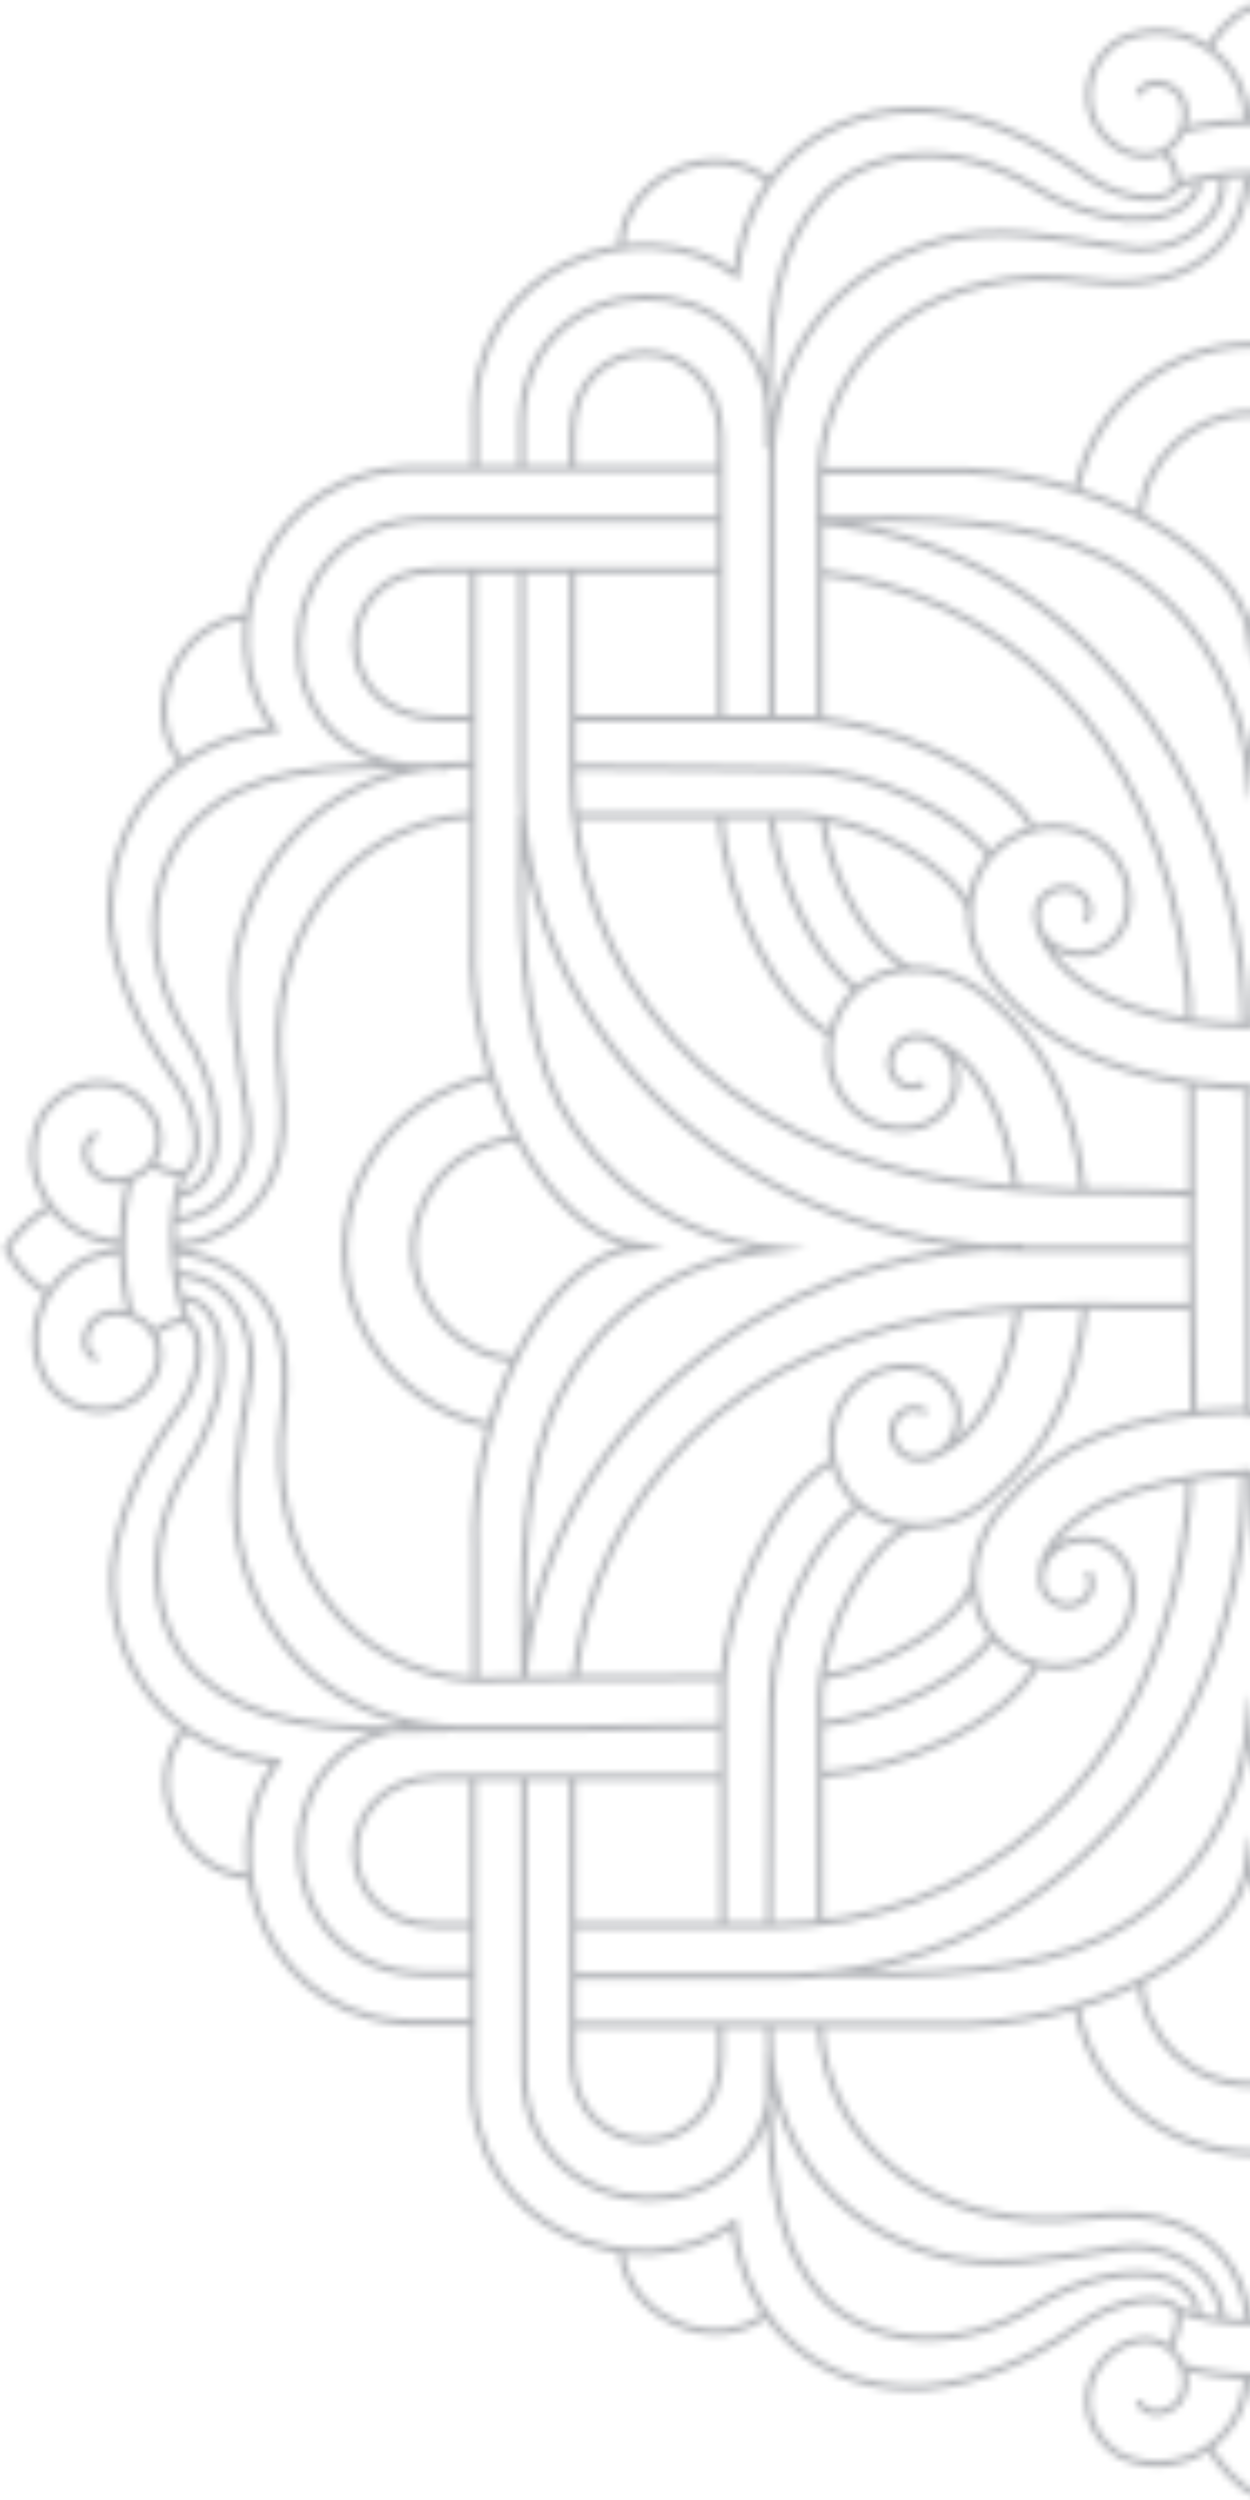<svg width="187" height="374" viewBox="0 0 187 374" fill="none" xmlns="http://www.w3.org/2000/svg">
<mask id="mask0_1137_2895" style="mask-type:alpha" maskUnits="userSpaceOnUse" x="0" y="0" width="374" height="374">
<path d="M186.835 162.696V210.643M213.619 300.253C211.304 312.488 200.392 322.077 187.496 322.077C174.6 322.077 163.027 312.819 161.043 299.923M300.253 161.373C312.819 163.688 322.077 174.931 322.077 187.496C322.077 200.392 312.819 211.304 300.253 213.619M161.043 73.416C163.357 60.851 174.6 51.592 187.165 51.592C200.061 51.592 210.973 60.851 213.288 73.416M73.416 213.288C60.851 210.973 51.592 199.731 51.592 187.165C51.592 174.269 60.851 163.357 73.416 161.043M203.699 296.285C203.368 304.883 196.093 311.827 187.165 311.827C178.237 311.827 170.963 304.883 170.632 295.955M296.616 170.963C305.213 171.293 312.157 178.899 312.157 187.496C312.157 196.093 305.544 203.368 296.616 204.029M170.632 77.384C170.963 68.787 178.568 61.843 187.165 61.843C195.763 61.843 203.037 68.787 203.699 77.384M77.384 203.368C68.787 203.037 61.843 195.432 61.843 186.835C61.843 178.237 68.456 170.963 77.384 170.301M180.883 366.056C182.205 368.701 185.512 372.008 187.496 373C190.803 371.347 193.448 368.701 194.109 366.717M366.717 193.779C369.363 192.456 372.008 189.149 373 187.165C371.347 183.859 368.371 181.544 366.717 180.883M193.779 7.613C192.456 4.968 189.149 1.992 187.165 1C183.859 2.653 181.544 5.629 180.883 7.283M7.613 180.552C4.968 181.875 1.992 184.851 1 186.835C2.653 190.141 5.629 192.787 7.283 193.448M177.245 354.152C182.536 355.805 192.456 356.136 197.416 354.152M354.483 196.424C356.136 191.133 355.805 181.875 354.152 176.915M197.085 19.517C191.795 17.864 182.205 17.864 176.915 19.517M19.517 176.253C17.864 181.544 17.864 191.133 19.517 196.424M175.261 350.845C175.923 349.523 176.584 346.877 176.253 345.555C181.544 347.869 192.456 348.2 198.408 345.555M350.515 199.731C349.523 198.739 347.208 198.077 345.885 198.408C348.2 193.117 348.531 182.205 345.885 176.253M199.4 22.824C198.408 23.816 197.747 26.461 197.747 27.784M197.747 27.784C192.456 25.469 181.875 25.469 175.923 27.784M197.747 27.784C199.731 31.091 207.336 30.099 212.957 25.8C220.563 20.509 228.168 17.533 235.443 16.872C250.323 16.211 262.557 25.469 264.211 41.341C278.429 31.091 304.221 40.019 303.229 63.827V107.805M22.493 173.939C23.485 174.931 26.131 175.592 27.453 175.592M27.453 175.592C25.139 180.883 25.469 191.795 28.115 197.747M27.453 175.592C30.76 173.608 29.768 166.003 25.469 160.381C20.179 152.776 17.203 145.171 16.541 137.896C15.88 123.016 25.139 110.781 41.011 109.128C30.76 94.909 39.688 69.117 63.496 70.109H107.475M174.269 22.824C175.261 23.816 176.253 26.131 176.253 27.784C174.269 31.091 166.664 29.768 161.373 25.469C153.768 20.179 146.163 17.203 138.888 16.541C124.008 15.549 111.773 25.139 110.12 41.011C95.901 30.76 70.109 39.688 71.101 63.165V70.44M350.845 174.6C349.853 175.592 347.539 176.584 345.885 176.584M200.061 350.845C199.069 349.853 198.077 347.539 198.077 345.885M23.155 199.4C24.147 198.408 26.461 197.416 28.115 197.416M27.453 114.419C20.509 106.483 26.792 92.595 37.043 92.264M258.92 27.784C266.856 20.84 280.744 27.123 281.075 37.373M346.216 258.259C353.16 266.195 346.877 280.083 336.627 280.413M115.08 345.885C107.144 352.829 93.256 346.547 92.925 336.296M115.08 27.123C107.144 20.179 93.256 26.461 92.925 36.712M346.547 115.411C353.491 107.475 347.208 93.587 336.957 93.256M259.251 346.216C267.187 353.16 281.075 346.547 281.405 336.627M27.784 258.589C20.84 266.525 27.123 280.413 37.373 280.744M176.584 345.885C174.6 342.579 166.664 343.901 161.043 348.2C153.437 353.491 145.832 356.467 138.557 357.128C123.677 358.12 111.443 348.531 109.789 332.659C95.571 342.909 69.779 333.981 70.771 310.173V266.195M70.771 84.989V140.211C69.779 162.035 82.013 184.52 95.571 186.504C82.013 187.827 70.109 210.643 71.101 232.467V250.984M78.376 251.315C78.045 234.781 78.045 219.571 83.997 208.328C89.619 197.085 100.531 188.488 116.072 186.835C100.861 185.181 89.619 176.253 83.667 165.011C78.045 153.768 77.715 138.557 78.045 122.024M346.216 176.584C342.909 174.6 343.901 166.995 348.2 161.704C353.491 154.099 356.467 146.493 357.128 139.219C358.12 124.339 348.531 112.104 332.659 110.451C342.909 96.232 333.981 70.44 310.173 71.432H302.899M122.355 70.44H140.872C162.696 69.779 185.512 82.344 187.165 95.571C188.488 82.344 211.304 70.109 233.128 71.101H288.349M251.645 78.376C235.112 78.045 219.901 78.045 208.659 83.997C197.416 89.619 188.819 100.531 186.835 115.741C185.181 100.531 176.584 88.957 165.011 83.336C153.768 77.715 138.557 77.384 122.024 77.715M295.624 251.315C295.955 234.781 295.624 219.571 290.003 208.328C284.051 197.085 273.8 188.819 258.589 186.835C273.8 185.181 284.712 176.915 290.333 165.672C295.955 154.429 296.285 139.219 295.955 122.685M303.229 288.019L302.899 232.797C303.56 210.973 291.987 188.819 278.76 186.835C291.987 184.851 303.891 163.357 303.229 141.203V122.685M303.229 122.685C292.648 123.016 277.437 123.016 266.195 123.016M303.229 122.685C322.408 123.677 334.643 141.203 331.997 162.365C331.336 167.987 331.667 172.285 332.989 175.923C335.304 182.205 340.264 185.512 345.555 186.504C346.216 186.504 346.877 186.835 347.539 186.835M198.077 346.216C200.061 342.909 207.667 343.901 213.288 348.2C220.893 353.491 228.499 356.467 235.773 356.797C250.653 357.459 262.888 348.2 264.541 332.328C278.76 342.579 304.552 333.651 303.56 309.843V302.568M122.355 295.293C138.888 295.624 154.099 295.293 165.341 289.672C176.584 284.051 185.181 273.139 186.835 257.928C188.488 273.139 197.085 284.051 208.659 290.003C219.901 295.624 235.443 295.955 251.645 295.293M345.885 197.085C342.579 199.069 343.571 206.675 347.869 211.965C353.16 219.571 356.467 227.176 356.797 234.451C357.789 249.331 348.2 261.565 332.328 263.219C342.579 277.437 333.651 303.229 310.173 302.237H266.195M85.651 302.899H140.872C162.696 303.56 185.181 291.987 186.835 278.429C188.488 291.656 210.973 303.891 232.797 302.899H251.315M27.784 197.416C31.091 199.4 30.099 207.005 25.8 212.296C20.509 219.901 17.533 227.507 16.872 234.781C16.211 249.661 25.469 261.896 41.341 263.549C31.091 277.768 40.019 303.56 63.827 302.568H71.101M122.355 78.045C158.728 81.021 185.843 114.419 186.173 153.107M62.835 114.749C38.035 114.088 39.027 78.045 63.496 77.715H107.475M295.624 122.685C292.648 159.059 259.581 186.835 220.893 186.835H195.432C195.432 195.432 195.432 203.699 195.432 211.304M258.92 63.165C259.581 38.696 295.624 39.357 295.955 63.827V107.805M251.315 295.293C215.272 292.648 187.496 259.581 187.496 220.893M311.165 258.259C335.635 258.92 334.973 294.963 310.504 295.293L266.525 295.624M78.376 250.984C81.352 214.611 114.419 186.504 153.107 186.504M115.411 310.835C114.749 335.304 78.707 334.643 78.376 310.173V266.195M78.045 85.32V117.725C78.376 156.083 112.765 186.504 153.107 186.835H178.568M115.08 62.504C114.419 38.035 78.376 38.696 78.045 63.165V70.44M288.349 78.376H255.944C217.256 79.037 187.827 113.096 187.827 153.437M311.165 115.411C335.635 114.749 334.973 78.707 310.504 78.376H303.229M295.955 287.688V255.283C294.963 216.925 260.904 186.835 220.563 186.835M258.92 310.835C259.581 335.304 295.624 334.312 295.955 309.843V302.568M85.651 295.624H118.056C156.744 294.963 186.173 260.904 186.173 220.563M62.835 258.259C38.365 258.92 39.027 294.963 63.496 295.293H70.771M178.237 162.035C178.237 169.64 178.237 178.237 178.237 186.835M178.237 162.035C164.349 160.051 155.752 155.091 149.8 148.147C141.533 139.219 144.509 126.653 154.76 124.008C163.357 122.024 170.963 129.629 168.317 137.896C165.341 145.501 155.421 143.187 155.091 137.235C154.76 133.928 158.067 132.275 160.381 132.936C162.696 133.597 163.688 136.243 162.365 137.896M178.237 162.035C180.552 162.365 184.851 162.696 187.165 162.696M122.355 85.651C148.477 88.296 173.277 108.467 177.576 146.493C177.907 148.477 177.907 150.461 177.907 152.445M70.771 107.475H65.48C48.947 107.144 49.277 85.32 65.149 85.32H107.805M154.76 124.339C150.131 115.411 131.944 107.144 118.387 107.475H85.651M288.019 122.685C285.373 148.808 265.203 173.608 227.176 177.907C217.917 178.899 207.336 178.568 195.432 178.568M266.195 71.101V65.811C266.525 49.277 288.349 49.608 288.349 65.48V108.136M249.331 155.421C258.259 150.792 266.525 132.605 266.195 119.048V86.312M249.331 155.421C247.016 145.171 234.12 142.195 225.192 150.461C217.917 156.744 212.957 165.011 211.635 178.899M249.331 155.421C251.315 164.019 243.709 171.624 235.443 168.979C227.837 165.672 230.152 156.083 236.104 155.752C239.411 155.421 241.064 158.728 240.403 160.712C239.741 163.027 237.427 164.019 235.443 162.696M251.645 287.688C225.523 285.043 200.723 265.203 196.424 226.845C196.093 224.861 196.093 222.877 195.763 220.893M302.899 265.533H308.189C324.723 265.864 324.392 287.688 308.52 287.688H265.864M218.909 249.331C223.539 258.259 241.725 266.525 255.613 265.864H288.349M85.981 250.984C88.957 224.861 108.797 200.061 146.824 196.093C156.083 195.101 166.664 195.432 178.237 195.432M107.805 302.568V307.859C107.475 324.392 85.651 324.061 85.651 308.189V265.533M124.669 218.579C115.741 223.208 107.475 241.395 108.136 254.952V287.688M124.669 218.579C126.984 228.829 139.88 231.805 148.808 223.539C156.083 217.256 161.043 208.989 162.365 195.101M124.669 218.579C122.685 209.981 130.291 202.376 138.557 205.021C146.163 208.328 143.848 217.917 137.896 218.248C134.589 218.579 132.936 215.272 133.597 213.288C134.259 210.973 136.573 209.981 138.557 211.304M85.651 85.32V115.741C85.651 144.179 105.491 172.616 146.824 177.245C147.816 177.245 151.123 177.907 154.429 177.907C158.067 178.237 161.373 178.237 162.365 178.237C167.656 178.237 173.277 178.237 178.899 178.568M107.805 107.475V65.149C107.475 48.616 85.651 48.947 85.651 64.819V70.44M124.339 154.76C116.403 150.461 108.467 135.251 107.805 122.024M124.339 154.76C126.653 144.179 139.549 141.533 148.477 149.8C155.752 156.083 160.712 164.349 162.035 178.237M124.339 154.76C122.355 163.357 129.96 170.963 138.227 168.317C145.832 165.011 143.517 155.421 137.565 155.091C134.259 154.76 132.605 158.067 133.267 160.051C133.928 162.365 136.243 163.357 138.227 162.035M195.432 162.365C195.101 170.632 195.432 178.899 195.101 187.165M288.349 85.981H257.928C229.491 85.981 201.053 106.152 196.424 147.155C196.093 148.808 196.093 150.792 196.093 152.445M266.195 108.136H308.52C325.053 107.805 324.723 85.981 308.851 85.981H303.229M218.909 124.669C223.208 116.733 238.419 108.797 251.645 108.136M288.349 288.019V257.597C288.349 229.16 268.179 201.053 226.845 196.424C225.853 196.424 222.547 196.093 219.24 195.763C215.933 195.432 212.296 195.763 211.635 195.432C206.344 195.432 200.723 195.432 195.432 195.432M266.195 265.864V308.189C266.525 324.723 288.349 324.392 288.349 308.52V302.899M249.331 218.579C257.597 222.877 265.203 238.088 266.195 250.984M178.568 211.304C178.568 203.037 178.237 194.771 178.237 186.504M85.651 288.019H116.072C144.509 288.019 172.947 267.848 177.576 226.845C177.907 225.192 177.907 223.208 177.907 221.555M107.805 265.864H65.48C48.947 266.195 49.277 288.019 65.149 288.019H70.771M155.091 249C150.792 257.267 135.581 264.872 122.355 265.533M155.421 138.888C157.736 145.501 165.011 150.792 177.907 152.776C179.891 153.107 184.851 153.437 187.496 153.437M234.781 155.752C228.168 158.067 223.539 165.341 221.555 178.237M218.248 234.781C215.933 228.168 208.659 223.208 195.763 221.224C194.109 220.893 189.48 220.563 186.504 220.563M139.219 217.917C145.832 215.603 150.461 208.328 152.445 195.432M138.888 155.421C145.501 157.736 150.131 165.011 152.115 177.907M218.248 139.219C215.603 147.155 205.683 152.445 186.835 153.107M234.781 218.248C228.168 215.933 223.539 208.989 221.555 195.763M155.752 234.451C158.397 226.515 168.317 221.224 187.165 220.232M67.133 114.749C47.624 114.088 37.043 115.411 29.437 122.685C22.163 129.629 20.84 142.525 27.453 154.099C32.744 162.035 34.397 173.608 29.437 177.576C28.776 178.237 27.784 178.568 26.461 178.899M258.92 67.795C259.581 48.285 257.928 37.704 250.984 30.099C244.04 22.824 231.144 21.501 219.571 28.445C210.973 34.067 199.069 35.72 195.432 29.437C195.101 29.107 194.771 28.115 194.771 27.123M306.536 258.259C326.045 258.92 336.627 257.267 344.232 250.323C351.507 243.379 352.829 230.483 345.885 218.909C340.264 210.312 338.611 197.416 345.224 194.44C345.224 194.44 345.885 194.109 346.216 194.109C346.547 194.109 346.877 194.109 346.877 194.109M115.08 306.867C115.08 308.189 115.08 314.141 115.08 315.464C115.411 329.021 117.395 337.288 123.016 343.571C129.96 350.845 142.856 352.168 154.429 345.224C161.043 340.925 169.64 338.941 174.931 340.925C176.584 341.587 178.237 342.909 178.899 344.563C178.899 344.893 179.229 345.555 179.229 345.885M115.08 67.133C114.419 47.624 116.072 37.043 123.016 29.437C129.96 22.163 142.856 20.84 154.429 27.784C163.027 33.405 175.261 35.059 178.899 28.776C179.229 28.445 179.229 27.784 179.229 27.453M306.536 115.411C326.045 114.749 336.627 116.403 344.232 123.347C351.507 130.291 352.829 143.187 345.885 154.76C340.264 163.357 338.611 175.592 344.893 179.229C345.224 179.56 345.885 179.56 346.547 179.891M258.92 306.205C259.581 325.715 258.259 336.296 250.984 343.901C244.04 351.176 231.475 352.499 219.571 345.885C210.973 340.264 198.408 338.611 195.101 345.224C194.771 345.555 194.771 346.547 194.771 346.877M67.464 258.589C47.955 259.251 37.373 257.597 29.768 250.653C22.493 243.709 21.171 230.813 28.115 219.24C30.099 216.264 31.421 212.627 32.413 209.32C33.736 203.699 33.405 198.077 30.429 195.432C29.768 194.771 28.445 194.44 27.453 194.109M85.651 114.749C99.208 114.749 115.411 115.08 119.048 115.08C130.952 115.08 143.848 122.024 148.477 128.307M26.131 182.536C26.792 182.536 28.445 182.205 29.107 181.875C34.728 180.221 38.035 172.947 37.043 166.995C35.389 155.752 33.736 147.816 36.051 139.549C40.349 124.008 53.245 114.419 69.117 114.419C69.448 114.419 70.109 114.419 70.44 114.419M258.92 85.981C258.92 99.539 258.589 115.741 258.589 119.379C258.589 131.283 251.976 144.179 245.363 148.808M191.133 26.461C191.133 26.792 191.133 28.115 191.133 28.445C191.795 35.059 200.061 38.696 206.013 37.704C216.925 36.051 225.192 34.397 233.459 36.712C249 41.011 258.589 53.576 258.589 69.779C258.589 70.109 258.589 70.771 258.589 71.101M288.349 258.589C274.792 258.589 258.589 258.589 254.952 258.589C243.048 258.589 230.152 251.976 225.523 245.693M347.539 190.472C347.208 190.472 345.885 190.803 345.224 190.803C338.941 192.125 335.304 199.731 336.627 205.683C338.28 216.595 339.933 224.861 337.619 233.128C333.32 248.669 320.755 258.259 304.552 258.259C304.221 258.259 303.56 258.259 303.229 258.259M115.08 288.019C115.08 274.461 115.411 258.259 115.411 254.621C115.411 242.717 122.024 229.821 128.637 225.192M182.867 346.877C182.867 346.547 182.867 345.555 182.536 345.224C181.544 338.941 173.608 335.304 167.656 336.296C156.744 337.949 148.477 339.603 140.211 337.288C124.669 332.989 115.08 320.424 115.08 304.221C115.08 303.891 115.08 303.229 115.08 302.899M115.411 122.685C116.733 133.267 122.685 144.179 128.307 148.147M182.867 26.792C182.867 27.123 182.867 27.784 182.867 28.115C182.205 34.728 173.939 38.365 167.987 37.043C157.075 35.389 148.808 33.736 140.541 36.051C125 40.349 115.411 52.915 115.411 69.117C115.411 76.723 115.411 95.24 115.411 107.475M250.984 115.741C240.403 117.064 229.491 123.016 225.523 128.637M347.208 183.197C346.877 183.197 346.216 183.197 345.885 183.197C339.272 182.536 335.635 174.269 336.627 168.317C338.28 157.405 339.933 149.139 337.619 140.872C333.32 125.331 320.755 115.741 304.552 115.741C296.947 115.741 278.429 115.741 266.195 116.072M258.259 250.653C256.936 240.072 250.984 229.16 245.363 225.192M191.464 347.208C191.464 346.877 191.464 346.216 191.464 345.885C192.125 339.272 200.392 335.635 206.344 336.627C217.587 338.28 225.523 339.933 233.789 337.619C249.331 332.989 258.92 320.424 258.92 304.552C258.92 296.947 258.589 278.429 258.589 266.195M123.016 257.928C133.597 256.605 144.509 250.653 148.477 245.032M26.131 190.472C27.123 190.472 29.437 191.133 30.429 191.464C35.72 193.448 38.365 200.392 37.373 206.013C35.72 216.925 34.067 225.192 36.381 233.459C40.68 249 53.245 258.589 69.448 258.589C77.053 258.589 95.571 258.589 107.805 258.259M70.771 122.024C51.592 123.016 39.357 140.541 42.003 161.704C42.664 167.325 42.333 171.624 41.011 175.261C38.696 181.213 34.067 184.52 29.107 185.843C28.445 185.843 26.792 186.173 26.131 186.173M145.171 136.573C143.187 129.96 129.96 122.355 119.379 122.024C112.765 122.024 98.877 122.024 85.981 122.024M251.645 71.101C250.653 51.923 233.128 39.688 211.965 42.333C206.344 42.995 202.045 42.664 198.408 41.341C192.125 39.027 188.819 34.067 187.827 28.445C187.827 28.115 187.827 26.792 187.496 26.461M237.096 145.501C243.709 143.517 250.984 130.291 251.315 119.709C251.315 113.096 251.315 99.208 251.315 86.312M303.229 250.984C322.408 249.992 334.643 232.467 331.667 211.304C331.005 205.683 331.336 201.384 332.659 197.747C334.973 191.133 340.264 187.827 346.216 187.165C346.547 187.165 347.539 187.165 347.869 187.165M228.499 236.765C230.483 243.379 243.709 250.653 254.291 250.984C260.904 250.984 274.792 250.984 287.688 250.984M122.685 302.899C123.677 322.077 141.203 334.312 162.365 331.667C167.987 331.005 172.285 331.336 175.923 332.659C182.205 334.973 185.512 339.933 186.504 345.224C186.504 345.885 186.835 346.877 186.835 347.539M136.904 228.168C130.291 230.152 123.016 243.379 122.685 253.96C122.685 260.573 122.685 274.461 122.685 287.357M122.685 107.475C122.685 96.232 122.685 81.021 122.685 70.44C123.677 51.261 141.203 39.027 162.365 42.003C167.987 42.664 172.285 42.333 175.923 41.011C182.867 38.365 186.173 32.744 186.504 26.792M136.904 145.171C130.952 143.517 124.339 132.275 123.016 122.355M228.499 137.235C230.152 131.283 241.395 124.669 251.315 123.016M251.315 265.864C251.315 277.107 251.645 292.317 251.645 302.899C250.984 322.077 233.128 334.312 212.296 331.667C206.675 331.005 202.376 331.336 198.739 332.659C191.795 335.304 188.819 340.925 188.157 346.877M236.765 228.499C242.717 230.152 249.331 241.064 250.984 251.315M108.136 250.984C96.893 250.984 81.683 250.984 71.101 251.315C51.923 250.323 39.688 232.797 42.333 211.635C42.995 206.013 42.664 201.715 41.341 198.077C38.696 191.133 32.413 187.827 26.131 187.165M145.501 236.765C143.848 242.717 132.605 249.331 122.685 250.984M211.304 235.773C209.981 237.427 211.304 240.072 213.288 240.733C215.603 241.395 218.579 239.411 218.248 236.435C217.917 230.483 207.997 228.168 205.021 235.773C202.376 244.04 209.981 251.645 218.579 249.661C228.829 247.016 231.805 234.451 223.539 225.523C217.587 218.579 209.32 213.288 195.101 211.965C192.456 211.635 188.157 211.304 186.504 211.635M186.504 163.027C206.013 163.027 216.595 157.736 223.539 149.139C231.805 140.211 228.829 127.315 218.579 125C209.981 123.016 202.376 130.621 205.021 138.888C208.328 146.493 217.917 144.179 218.248 138.227C218.579 134.92 215.272 133.267 213.288 133.928C210.973 134.589 209.981 136.904 211.304 138.888M211.304 195.432C212.957 209.32 217.917 217.587 224.861 223.869C233.789 232.136 246.685 229.16 249 218.909C250.984 210.312 243.379 202.707 235.112 205.352C227.507 208.659 229.821 218.248 235.773 218.579C239.08 218.909 240.733 215.603 240.072 213.619C239.411 211.304 237.096 210.312 235.112 211.635M187.496 210.973C167.987 210.973 157.405 216.595 150.461 224.861C142.195 233.789 145.171 246.685 155.421 249C164.019 250.984 171.624 243.379 168.979 235.112C165.672 227.507 156.083 229.821 155.752 235.773C155.421 239.08 158.728 240.733 160.712 240.072C163.027 239.411 164.019 237.096 162.696 235.112M14.557 169.64C12.573 170.301 11.912 173.277 14.227 175.592C18.525 178.899 26.131 174.269 23.155 167.325C19.517 160.381 10.589 160.381 6.291 166.995C1.992 175.592 8.605 185.843 18.195 185.843M203.699 14.888C203.037 12.904 200.061 12.243 197.747 14.557C194.44 18.856 199.069 26.461 206.013 23.485C212.957 19.848 212.957 10.589 206.344 6.952C198.077 2.984 188.157 8.936 187.496 18.195M359.112 203.037C361.096 202.376 361.757 199.4 359.443 197.085C355.144 193.779 347.539 198.408 350.845 205.352C354.152 212.296 363.741 211.965 367.379 205.683C371.347 197.085 365.064 186.835 355.144 186.835M170.301 359.112C170.963 361.096 173.939 361.757 176.253 359.443C179.56 355.144 174.931 347.539 167.987 350.845C161.043 354.483 161.043 363.411 167.656 367.379C176.253 371.347 186.504 365.064 186.504 355.144M170.301 14.227C170.963 12.243 173.939 11.581 176.253 13.896C179.56 18.195 174.931 25.8 167.987 22.493C161.043 18.856 161.373 9.597 167.656 5.96C176.253 1.992 186.504 8.275 186.504 18.195M359.443 170.632C361.427 171.293 362.088 174.269 359.773 176.584C355.475 179.891 347.869 175.261 351.176 168.317C354.813 161.373 364.072 161.373 367.709 167.987C371.677 176.584 365.395 186.835 355.475 186.835M204.029 359.112C203.368 361.096 200.392 361.757 198.077 359.443C194.771 355.144 199.4 347.539 206.344 350.515C213.288 354.152 213.288 363.08 206.675 367.048C198.077 371.347 187.827 364.733 187.827 355.144M14.557 203.368C12.573 202.707 11.912 199.731 14.227 197.416C18.525 194.109 26.131 198.739 23.155 205.683C19.848 212.627 10.259 212.627 6.621 206.013C2.323 197.416 8.936 187.165 18.525 187.165" stroke="#DD264E" stroke-miterlimit="22.926"/>
</mask>
<g mask="url(#mask0_1137_2895)">
<rect x="-153.523" y="-41.923" width="340.523" height="464.714" fill="#B2B4B8"/>
</g>
</svg>
